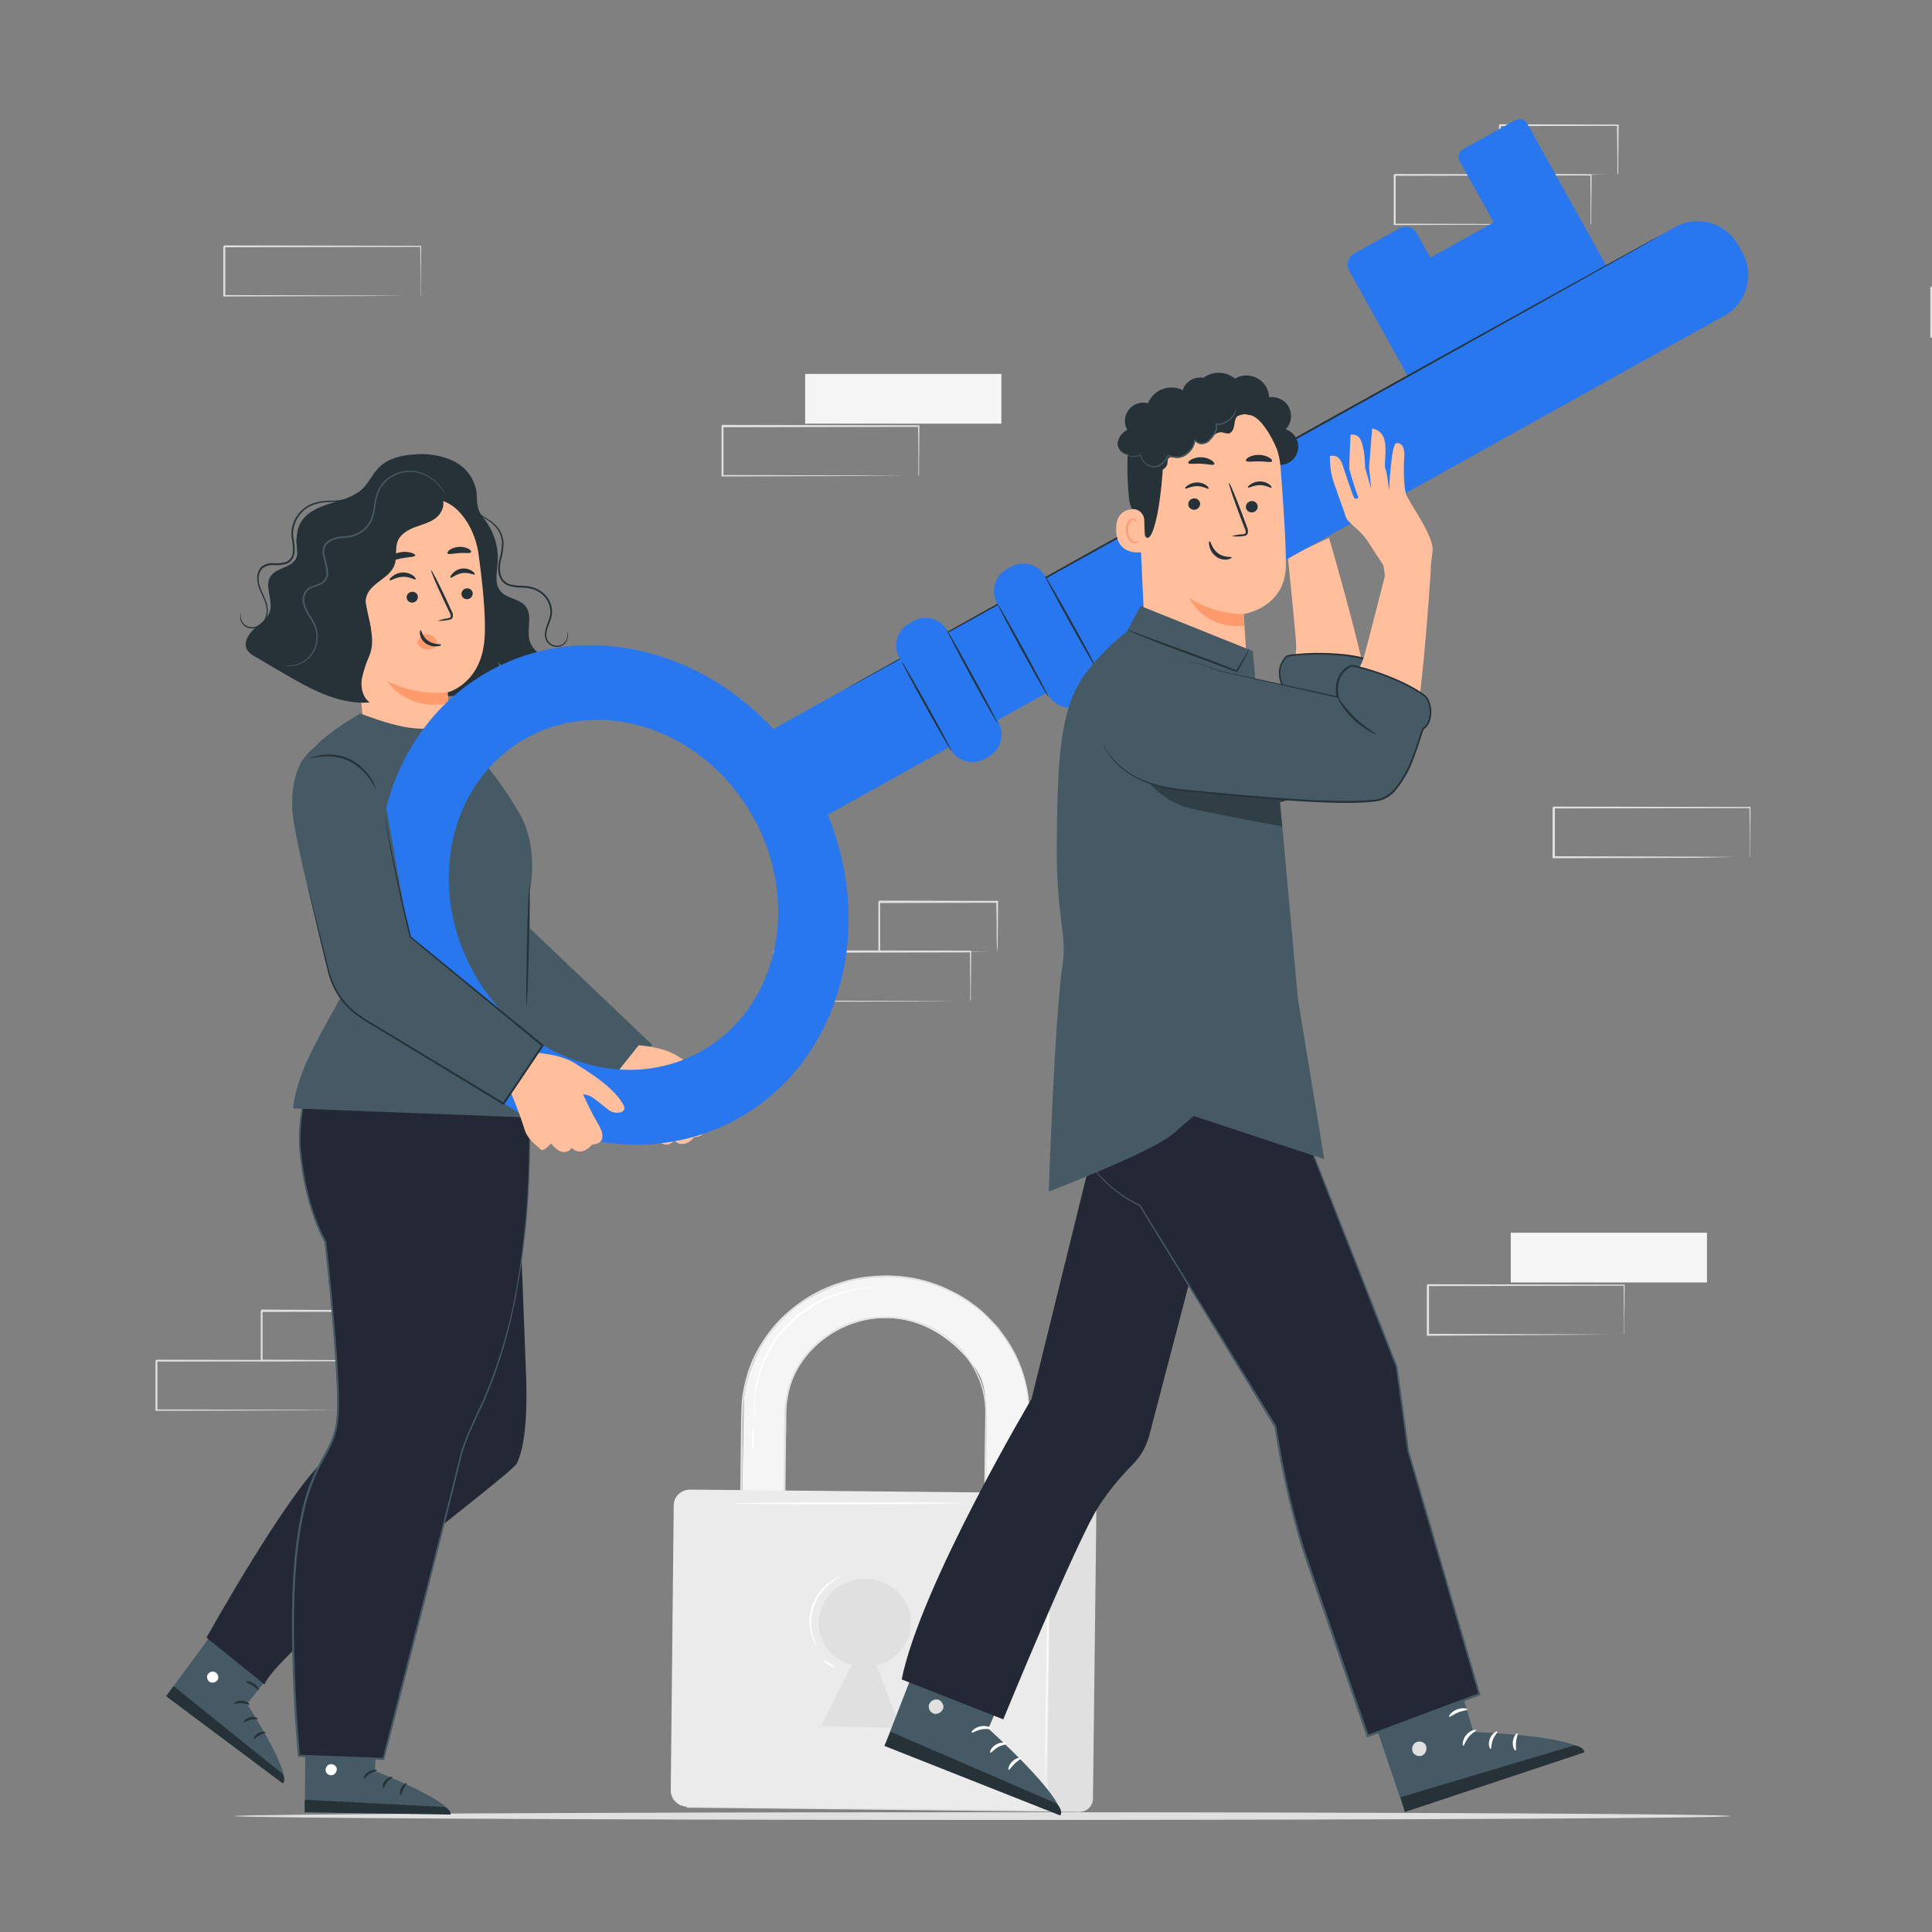 <svg width="500" height="500" viewBox="0 0 500 500" fill="none" xmlns="http://www.w3.org/2000/svg">
<rect x="0" y="0" width="500" height="500" fill="#808080" stroke="none"/>
<g clip-path="url(#clip0_225_503)">
<path d="M452.85 221.86C452.85 221.86 452.85 221.77 452.85 221.62V220.96C452.85 220.36 452.85 219.51 452.85 218.43C452.85 216.21 452.85 213.01 452.767 208.99L452.923 209.14L402.14 209.23C402.255 209.12 401.879 209.48 402.401 208.99V215.51C402.401 217.65 402.401 219.77 402.401 221.84L402.151 221.59L438.341 221.7L449.019 221.77H451.911H452.662C452.753 221.762 452.843 221.762 452.934 221.77H452.704H451.973H449.145L438.414 222L402.046 222.11H401.796V221.87C401.796 219.8 401.796 217.68 401.796 215.54V209L402.057 208.75L452.84 208.84H453.028V209C453.028 213.06 452.965 216.29 452.944 218.53C452.944 219.6 452.944 220.43 452.944 221.03C452.944 221.29 452.944 221.5 452.944 221.66C452.922 221.73 452.89 221.798 452.85 221.86Z" fill="#E0E0E0"/>
<path d="M550.533 87.241C550.524 87.164 550.524 87.087 550.533 87.011C550.533 86.841 550.533 86.621 550.533 86.351C550.533 85.741 550.533 84.901 550.533 83.811C550.533 81.591 550.481 78.401 550.45 74.371L550.606 74.521L499.823 74.621C499.938 74.511 499.563 74.871 500.074 74.371V87.241L499.813 87.001L536.003 87.111L546.692 87.181H549.583H550.335H550.606C550.527 87.19 550.446 87.19 550.366 87.181H549.646H546.807L536.18 87.251L499.813 87.361H499.562V74.391C500.074 73.901 499.698 74.251 499.823 74.141L550.606 74.241H550.763V74.391C550.763 78.461 550.69 81.681 550.669 83.921C550.669 84.991 550.669 85.831 550.669 86.421C550.669 86.681 550.669 86.891 550.669 87.061C550.629 87.125 550.584 87.185 550.533 87.241Z" fill="#E0E0E0"/>
<path d="M265.711 424.62L254.229 429.35L255.001 364.1C255.356 356.29 251.608 352.96 249.573 350.74C231.087 330.6 203.519 345.21 203.279 365.62L202.59 423.93L191.41 423.81L192.517 362.81C192.6 355.94 198.174 344.02 203.801 339.75C234.907 316.14 266.734 340.53 266.431 366.33L265.711 424.62Z" fill="#F5F5F5"/>
<path d="M265.71 424.621V423.452C265.71 422.682 265.71 421.552 265.71 420.072C265.71 417.072 265.773 412.722 265.814 407.072C265.856 401.422 265.929 394.571 266.002 386.581C266.044 382.581 266.086 378.325 266.128 373.811C266.128 369.291 266.556 364.482 265.585 359.542C264.613 354.368 262.425 349.475 259.186 345.232C258.758 344.682 258.351 344.121 257.902 343.581C257.453 343.041 256.942 342.581 256.462 342.031C255.481 340.989 254.435 340.004 253.33 339.081C252.798 338.591 252.171 338.201 251.587 337.751C251.002 337.301 250.428 336.842 249.771 336.482C248.506 335.674 247.188 334.946 245.825 334.301C243.036 332.958 240.084 331.95 237.036 331.301L234.677 330.931L233.497 330.741L232.297 330.672L229.875 330.521C229.061 330.521 228.247 330.572 227.432 330.602C220.684 330.895 214.152 332.972 208.56 336.602C202.675 340.419 198.061 345.779 195.272 352.042C193.87 355.272 192.95 358.675 192.537 362.151C192.224 365.651 192.307 369.261 192.234 372.871C192.067 387.341 191.89 402.322 191.712 417.672C191.712 419.718 191.688 421.758 191.639 423.792L191.378 423.531L202.558 423.651L202.297 423.901C202.429 412.301 202.565 400.968 202.704 389.901C202.766 384.395 202.833 378.965 202.902 373.611C202.902 370.945 202.933 368.295 202.996 365.661C203.056 363.032 203.513 360.425 204.353 357.922C206.066 353.05 209.293 348.796 213.602 345.732C214.112 345.346 214.645 344.988 215.199 344.661L216.869 343.661C218.002 343.087 219.178 342.592 220.387 342.181C221.581 341.765 222.806 341.43 224.05 341.181C224.666 341.051 225.293 341.001 225.908 340.901L226.837 340.781H227.777C230.229 340.651 232.689 340.85 235.084 341.371C237.418 341.908 239.671 342.732 241.785 343.822C247.802 347.021 252.291 352.329 254.311 358.632C254.901 360.586 255.252 362.599 255.355 364.632C255.355 365.132 255.355 365.631 255.407 366.121C255.46 366.611 255.407 367.121 255.407 367.591C255.407 368.591 255.407 369.531 255.407 370.491C255.407 372.401 255.407 374.281 255.334 376.121C255.23 383.481 255.146 390.241 255.063 396.341C254.885 408.531 254.75 418.072 254.656 424.411L254.583 424.341L263.017 424.471H265.105H265.783H263.048L254.572 424.422H254.499V424.352C254.499 418.012 254.645 408.471 254.76 396.281C254.823 390.181 254.896 383.411 254.969 376.051C254.969 374.211 254.969 372.332 255.032 370.422C255.032 369.422 255.032 368.501 255.032 367.521C255.032 367.041 255.032 366.521 255.032 366.061L254.969 364.591C254.814 360.493 253.544 356.505 251.284 353.021C248.929 349.291 245.592 346.219 241.608 344.111C239.529 343.044 237.315 342.238 235.021 341.711C232.656 341.203 230.228 341.015 227.808 341.151H226.89L225.981 341.281C225.366 341.371 224.75 341.421 224.144 341.551C221.692 342.053 219.322 342.87 217.098 343.982L215.46 344.922C214.918 345.225 214.395 345.559 213.894 345.922C209.66 348.938 206.493 353.127 204.823 357.922C204.001 360.38 203.558 362.94 203.508 365.521C203.508 368.148 203.476 370.798 203.414 373.471C203.351 378.805 203.288 384.235 203.226 389.762C203.1 400.762 202.965 412.132 202.829 423.762V424.012H202.568L191.378 423.892H191.117V423.642C191.117 421.642 191.142 419.601 191.19 417.521C191.378 402.181 191.556 387.201 191.733 372.721C191.806 369.101 191.733 365.532 192.036 361.952C192.462 358.43 193.4 354.984 194.823 351.711C196.278 348.584 198.16 345.655 200.418 343.001C202.706 340.416 205.342 338.132 208.257 336.211C213.922 332.531 220.542 330.426 227.38 330.132C228.205 330.132 229.03 330.041 229.854 330.061L232.662 330.221L234.207 330.392L236.545 330.762L237.589 330.982C240.487 331.631 243.292 332.619 245.94 333.922C247.323 334.571 248.658 335.31 249.938 336.132C250.595 336.502 251.159 337.002 251.764 337.422C252.37 337.842 252.986 338.272 253.539 338.762C254.644 339.701 255.69 340.703 256.67 341.762L258.132 343.331C258.581 343.881 258.988 344.452 259.416 345.012C262.684 349.302 264.887 354.251 265.856 359.482C266.827 364.482 266.336 369.321 266.368 373.841C266.399 378.361 266.242 382.661 266.19 386.661C266.075 394.661 265.971 401.542 265.888 407.172C265.804 412.802 265.741 417.171 265.689 420.111C265.689 421.571 265.689 422.701 265.627 423.461C265.564 424.221 265.71 424.621 265.71 424.621Z" fill="#E0E0E0"/>
<path d="M178.64 385.721L279.886 386.821C280.921 386.832 281.909 387.237 282.633 387.946C283.357 388.656 283.757 389.611 283.745 390.603L282.857 465.568C282.847 466.47 282.463 467.331 281.789 467.961C281.116 468.592 280.21 468.94 279.268 468.93L177.709 467.826L178.681 385.721L178.64 385.721Z" fill="#E0E0E0"/>
<path d="M178.641 385.511L267.681 386.364C268.805 386.375 269.878 386.813 270.665 387.582C271.452 388.351 271.888 389.388 271.877 390.465L271.115 463.465C271.101 464.791 270.538 466.057 269.549 466.986C268.56 467.914 267.227 468.428 265.843 468.415L177.931 467.573C176.768 467.562 175.658 467.108 174.844 466.313C174.03 465.517 173.579 464.445 173.591 463.331L174.361 389.531C174.372 388.454 174.829 387.426 175.632 386.672C176.435 385.918 177.517 385.501 178.641 385.511Z" fill="#EBEBEB"/>
<path d="M235.751 420.151C235.77 418.617 235.466 417.095 234.859 415.675C234.251 414.256 233.352 412.967 232.215 411.887C231.078 410.807 229.726 409.957 228.239 409.387C226.752 408.817 225.16 408.54 223.559 408.571C220.479 408.659 217.551 409.87 215.372 411.957C213.193 414.045 211.929 416.85 211.837 419.801C211.789 422.303 212.601 424.75 214.147 426.767C215.694 428.784 217.89 430.257 220.396 430.961L212.411 446.681L233.027 447.271L226.931 431.001C229.432 430.356 231.646 428.948 233.237 426.99C234.829 425.033 235.711 422.632 235.751 420.151Z" fill="#E0E0E0"/>
<path d="M270.542 461.09C270.396 461.09 270.542 446.8 270.803 429.18C271.064 411.56 271.44 397.26 271.586 397.26C271.732 397.26 271.586 411.55 271.325 429.18C271.064 446.81 270.688 461.1 270.542 461.09Z" fill="#FAFAFA"/>
<path d="M248.789 389C248.789 389.14 235.668 389.28 219.478 389.31C203.288 389.34 190.156 389.25 190.156 389.11C190.156 388.97 203.277 388.84 219.478 388.81C235.678 388.78 248.789 388.84 248.789 389Z" fill="white"/>
<path d="M211.378 426.06C211.174 425.848 211.008 425.605 210.888 425.34C210.513 424.644 210.212 423.914 209.99 423.16C209.243 420.649 209.312 417.979 210.189 415.507C211.065 413.034 212.707 410.876 214.896 409.32C215.547 408.849 216.246 408.444 216.984 408.11C217.243 407.972 217.526 407.877 217.819 407.83C217.819 407.91 216.681 408.38 215.115 409.6C213.059 411.173 211.516 413.278 210.67 415.666C209.825 418.053 209.712 420.623 210.345 423.07C210.856 425 211.462 426 211.378 426.06Z" fill="white"/>
<path d="M216.075 431.54C216.002 431.66 215.303 431.37 214.51 430.9C213.716 430.43 213.142 429.95 213.215 429.83C213.288 429.71 213.998 430 214.791 430.47C215.585 430.94 216.075 431.42 216.075 431.54Z" fill="white"/>
<path d="M226.013 333.171C225.347 333.293 224.675 333.376 223.999 333.421C222.175 333.654 220.375 334.026 218.612 334.531C212.757 336.158 207.507 339.349 203.476 343.731C199.444 348.112 196.798 353.502 195.846 359.271C195.532 361.008 195.375 362.768 195.376 364.531C195.376 365.771 195.376 366.471 195.376 366.471C195.32 366.309 195.292 366.141 195.293 365.971C195.293 365.641 195.189 365.161 195.178 364.531C195.104 362.752 195.209 360.97 195.491 359.211C196.362 353.345 199.007 347.851 203.099 343.409C207.191 338.966 212.551 335.769 218.518 334.211C220.304 333.709 222.135 333.374 223.988 333.211C224.635 333.141 225.147 333.151 225.491 333.141C225.666 333.134 225.841 333.144 226.013 333.171Z" fill="white"/>
<path d="M194.823 375.32C194.585 374.337 194.521 373.323 194.635 372.32C194.563 371.31 194.673 370.295 194.958 369.32C195.273 371.313 195.227 373.343 194.823 375.32Z" fill="white"/>
<path d="M259.155 96.769H208.372V109.64H259.155V96.769Z" fill="#F5F5F5"/>
<path d="M237.683 123.201C237.683 123.201 237.683 123.121 237.683 122.971V122.311C237.683 121.701 237.683 120.851 237.683 119.771C237.683 117.551 237.683 114.361 237.6 110.331L237.756 110.481L186.973 110.581C187.088 110.471 186.713 110.821 187.234 110.331V116.851C187.234 118.998 187.234 121.108 187.234 123.181L186.984 122.941L223.174 123.051L233.852 123.121H236.744H237.495C237.586 123.112 237.677 123.112 237.767 123.121H237.537H236.806H233.978L223.351 123.191L186.984 123.301H186.733V123.061C186.733 120.988 186.733 118.878 186.733 116.731V110.211L186.994 109.961L237.777 110.061H237.934V110.211C237.934 114.271 237.871 117.501 237.85 119.741C237.85 120.811 237.85 121.641 237.85 122.241C237.85 122.501 237.85 122.711 237.85 122.871C237.85 123.031 237.694 123.201 237.683 123.201Z" fill="#E0E0E0"/>
<path d="M441.764 319.031H390.981V331.901H441.764V319.031Z" fill="#F5F5F5"/>
<path d="M420.292 345.459C420.285 345.38 420.285 345.299 420.292 345.219V344.559C420.292 343.959 420.292 343.109 420.292 342.029C420.292 339.809 420.24 336.619 420.209 332.589L420.365 332.739L369.582 332.839C369.697 332.729 369.321 333.079 369.833 332.589V345.439L369.582 345.199L405.772 345.309L416.451 345.379H419.342H420.094H420.365H420.125H419.405H416.576L405.95 345.449L369.52 345.699H369.259V332.609L369.52 332.359L420.303 332.459H420.459V332.609C420.459 336.669 420.397 339.899 420.376 342.139C420.376 343.209 420.376 344.039 420.376 344.639C420.376 344.899 420.376 345.109 420.376 345.269C420.352 345.334 420.324 345.398 420.292 345.459Z" fill="#E0E0E0"/>
<path d="M108.831 76.61C108.822 76.533 108.822 76.456 108.831 76.38C108.831 76.21 108.831 75.99 108.831 75.72C108.831 75.11 108.831 74.27 108.831 73.18C108.831 70.96 108.831 67.77 108.747 63.74L108.904 63.89L58.048 64C58.163 63.89 57.787 64.25 58.299 63.75V76.61L58.048 76.37L94.238 76.48L104.917 76.55H107.808H108.56H108.831C108.751 76.559 108.671 76.559 108.591 76.55H107.871H105.031L94.415 76.62L58.048 76.73H57.787V63.76L58.048 63.51L108.831 63.61H108.988V63.76C108.988 67.83 108.925 71.05 108.904 73.29C108.904 74.36 108.904 75.2 108.904 75.79C108.904 76.05 108.904 76.26 108.904 76.43C108.885 76.492 108.86 76.552 108.831 76.61Z" fill="#E0E0E0"/>
<path d="M411.649 58.129C411.649 58.129 411.649 58.039 411.649 57.889V57.229C411.649 56.629 411.649 55.779 411.649 54.699C411.649 52.479 411.649 49.279 411.566 45.259L411.722 45.409L360.939 45.499L361.2 45.259V51.799C361.2 53.953 361.2 56.063 361.2 58.129L360.95 57.889L397.14 57.999L407.818 58.059H410.71H411.472C411.558 58.051 411.646 58.051 411.733 58.059H411.503H410.772H407.943L397.317 58.129L360.95 58.239H360.699V57.999C360.699 55.929 360.699 53.819 360.699 51.669V45.279L360.96 45.029L411.743 45.129H411.9V45.279C411.9 49.339 411.837 52.569 411.816 54.809C411.816 55.879 411.816 56.709 411.816 57.309V57.939C411.77 58.01 411.714 58.074 411.649 58.129Z" fill="#E0E0E0"/>
<path d="M418.581 45.26C418.573 45.177 418.573 45.093 418.581 45.01C418.581 44.83 418.581 44.6 418.581 44.33C418.581 43.7 418.581 42.84 418.581 41.75C418.581 39.49 418.519 36.31 418.477 32.39L418.665 32.56L388.153 32.63L388.404 32.39V39C388.404 41.15 388.404 43.24 388.404 45.24L388.164 45L409.99 45.11L416.347 45.18H418.059H418.675C418.491 45.194 418.306 45.194 418.122 45.18H416.452L410.189 45.24L388.195 45.35H387.944V45.12C387.944 43.12 387.944 41.03 387.944 38.88V32.41C387.882 32.41 388.435 31.94 388.205 32.16L418.717 32.23H418.905V32.41C418.905 36.41 418.821 39.59 418.8 41.88C418.8 42.95 418.8 43.79 418.8 44.42C418.8 45.05 418.581 45.27 418.581 45.26Z" fill="#E0E0E0"/>
<path d="M91.19 365.001C91.186 364.924 91.186 364.847 91.19 364.771C91.19 364.601 91.19 364.381 91.19 364.111C91.19 363.501 91.19 362.661 91.19 361.581C91.19 359.361 91.19 356.161 91.107 352.131L91.263 352.281L40.48 352.381L40.741 352.131V358.661C40.741 360.807 40.741 362.917 40.741 364.991L40.491 364.751L76.681 364.861L87.359 364.931H90.251H91.013H91.274C91.274 364.931 91.201 364.931 91.044 364.931H90.313H87.484L76.858 365.001L40.491 365.111H40.24V365.001C40.24 362.931 40.24 360.821 40.24 358.671V352.141C40.762 351.651 40.386 352.011 40.501 351.901L91.284 351.991H91.441V352.141C91.441 356.211 91.378 359.431 91.357 361.681C91.357 362.751 91.357 363.581 91.357 364.181V364.811C91.201 365.001 91.201 365.001 91.19 365.001Z" fill="#E0E0E0"/>
<path d="M98.121 352.15C98.113 352.07 98.113 351.99 98.121 351.91C98.121 351.72 98.121 351.5 98.121 351.23C98.121 350.59 98.121 349.73 98.121 348.65C98.121 346.39 98.058 343.2 98.017 339.28L98.205 339.46L67.693 339.53C67.463 339.75 68.006 339.23 67.944 339.28V345.9C67.944 348.06 67.944 350.14 67.944 352.14L67.704 351.91L89.53 352.02L95.887 352.09H97.599H98.215C98.031 352.104 97.846 352.104 97.662 352.09H95.992L89.729 352.16L67.735 352.27H67.484V352.03C67.484 350.03 67.484 347.95 67.484 345.79V339.17L67.745 338.92L98.121 339.1H98.309V339.28C98.309 343.28 98.225 346.47 98.205 348.75C98.205 349.82 98.205 350.67 98.205 351.3C98.205 351.93 98.121 352.17 98.121 352.15Z" fill="#E0E0E0"/>
<path d="M251.107 259.19C251.097 259.113 251.097 259.036 251.107 258.96V258.3C251.107 257.69 251.107 256.85 251.107 255.77C251.107 253.54 251.054 250.35 251.023 246.32L251.18 246.47L200.397 246.57C200.512 246.46 200.136 246.82 200.647 246.32V259.17L200.397 258.93L236.587 259.04L247.265 259.11H250.157H250.908H251.18H250.939H250.219H247.38L236.764 259.17L200.397 259.28H200.136V246.18L200.397 245.93L251.18 246.03H251.336V246.18C251.336 250.25 251.274 253.47 251.253 255.72C251.253 256.78 251.253 257.62 251.253 258.21V258.85C251.222 258.969 251.173 259.084 251.107 259.19Z" fill="#E0E0E0"/>
<path d="M257.996 246.32C257.981 246.241 257.981 246.159 257.996 246.08C257.996 245.89 257.996 245.67 257.996 245.39L257.944 242.81C257.944 240.56 257.944 237.37 257.85 233.45L258.038 233.63L227.516 233.7L227.777 233.45V240.07C227.777 242.22 227.777 244.31 227.777 246.31L227.526 246.08L249.353 246.19L255.721 246.25H257.433H258.048C257.861 246.263 257.672 246.263 257.485 246.25H255.825L249.562 246.32L227.568 246.43H227.328V246.19C227.328 244.19 227.328 242.1 227.328 239.95V233.33C227.328 233.38 227.829 232.86 227.589 233.08L258.111 233.15H258.299V233.33C258.299 237.33 258.226 240.52 258.205 242.8C258.205 243.87 258.205 244.72 258.153 245.34C258.101 245.96 258.007 246.33 257.996 246.32Z" fill="#E0E0E0"/>
<path d="M447.808 470C447.808 470.539 361.107 471 254.188 471C147.269 471 60.543 470.423 60.543 470C60.543 469.577 147.226 469 254.188 469C361.149 469 447.808 469.462 447.808 470Z" fill="#E0E0E0"/>
<path d="M61.01 414.52L43.04 438.92L73.3 461.44C75.3 458.44 63.93 440.96 63.93 440.96L76.09 425.8L61.01 414.52Z" fill="#455A64"/>
<path d="M55.59 432.702C55.234 432.572 54.843 432.579 54.492 432.721C54.141 432.864 53.855 433.131 53.69 433.472C53.549 433.824 53.549 434.217 53.688 434.57C53.827 434.924 54.096 435.21 54.44 435.372C54.817 435.504 55.23 435.493 55.599 435.34C55.968 435.187 56.268 434.902 56.44 434.542C56.55 434.158 56.508 433.747 56.321 433.395C56.135 433.042 55.819 432.776 55.44 432.652" fill="white"/>
<path d="M43 438.979L44.91 436.359L73.18 459.119C73.18 459.119 74.08 460.719 73.18 461.549L43 438.979Z" fill="#263238"/>
<path d="M64.59 441.181C64.48 441.331 63.69 440.851 62.59 440.781C61.49 440.711 60.66 441.051 60.59 440.891C60.52 440.731 61.36 440.041 62.66 440.141C63.96 440.241 64.67 441.071 64.59 441.181Z" fill="#263238"/>
<path d="M66.74 444.862C66.66 445.032 65.84 444.802 64.87 445.052C63.9 445.302 63.27 445.862 63.12 445.742C62.97 445.622 63.51 444.742 64.72 444.432C65.93 444.122 66.84 444.722 66.74 444.862Z" fill="#263238"/>
<path d="M65.71 450.001C65.55 449.931 65.9 449.001 66.88 448.511C67.86 448.021 68.79 448.181 68.76 448.351C68.73 448.521 67.98 448.631 67.19 449.081C66.4 449.531 65.87 450.091 65.71 450.001Z" fill="#263238"/>
<path d="M66.93 437.421C66.76 437.511 66.24 436.801 65.361 436.241C64.481 435.681 63.641 435.451 63.651 435.241C63.66 435.031 64.65 434.991 65.71 435.671C66.77 436.351 67.091 437.361 66.93 437.421Z" fill="#263238"/>
<path d="M134.17 312.379C134.71 315.439 135.57 341.469 136.12 355.199C136.67 368.929 135.3 375.679 133.73 378.759C132.16 381.839 72.95 425.469 68.44 435.919L53.44 423.829C53.44 423.829 75.44 384.339 84.82 377.159C94.2 369.979 112.25 363.389 112.25 363.389L107.12 288.199L131.71 286.859L134.17 312.379Z" fill="#242734"/>
<path d="M79.14 438.65L78.88 468.92L116.59 469.44C116.42 465.84 97.01 458.33 97.01 458.33L98.01 438.92L79.14 438.65Z" fill="#455A64"/>
<path d="M85.37 456.581C85.006 456.686 84.694 456.921 84.493 457.242C84.292 457.563 84.216 457.947 84.28 458.321C84.373 458.688 84.602 459.007 84.922 459.211C85.242 459.416 85.627 459.491 86 459.421C86.384 459.306 86.713 459.054 86.923 458.713C87.134 458.372 87.211 457.965 87.14 457.571C87.006 457.197 86.732 456.889 86.375 456.714C86.019 456.538 85.608 456.509 85.23 456.631" fill="white"/>
<path d="M78.87 469.031V465.781L115.12 467.661C115.12 467.661 116.78 468.431 116.57 469.611L78.87 469.031Z" fill="#263238"/>
<path d="M97.59 458.19C97.59 458.38 96.66 458.45 95.75 459.03C94.84 459.61 94.34 460.37 94.17 460.3C94 460.23 94.29 459.16 95.41 458.48C96.53 457.8 97.67 458.02 97.59 458.19Z" fill="#263238"/>
<path d="M101.59 459.922C101.59 460.102 100.82 460.402 100.19 461.172C99.56 461.942 99.36 462.772 99.19 462.752C99.02 462.732 98.9 461.702 99.71 460.752C100.52 459.802 101.59 459.712 101.59 459.922Z" fill="#263238"/>
<path d="M103.74 464.649C103.57 464.649 103.33 463.759 103.81 462.759C104.29 461.759 105.17 461.369 105.24 461.519C105.31 461.669 104.78 462.209 104.39 463.039C104 463.869 103.92 464.629 103.74 464.649Z" fill="#263238"/>
<path d="M97.35 453.741C97.27 453.911 96.43 453.641 95.35 453.741C94.27 453.841 93.49 454.111 93.35 453.951C93.21 453.791 94.04 453.151 95.27 453.101C96.5 453.051 97.44 453.601 97.35 453.741Z" fill="#263238"/>
<path d="M136.89 283.752C136.89 285.522 139.76 330.332 125.11 362.752C125.11 362.752 120.04 372.892 119.11 377.322C118.18 381.752 99.23 455.232 99.23 455.232L77.33 454.432C77.33 454.432 73.83 417.622 77.33 396.312C80.83 375.002 87.33 377.502 87.33 363.742C87.33 349.982 84.06 321.452 84.06 321.452C84.06 321.452 79.28 313.662 77.65 298.552C76.32 286.282 82.1 273.132 82.1 273.132L87.81 263.022L136.12 260.492L136.89 283.752Z" fill="#242734"/>
<path d="M136.89 283.752C136.89 283.752 136.89 283.232 136.89 282.222C136.89 281.212 136.83 279.712 136.79 277.742C136.7 273.792 136.55 267.972 136.37 260.452V260.342H136.25L87.94 262.802H87.84L87.78 262.892C86.01 266.032 84.06 269.462 82.06 273.002C80.573 276.59 79.411 280.305 78.59 284.102C77.683 288.099 77.276 292.194 77.38 296.292C77.684 300.571 78.353 304.816 79.38 308.982C80.37 313.355 81.927 317.581 84.01 321.552V321.452C84.84 328.912 85.61 336.642 86.26 344.602C86.58 348.602 86.86 352.602 87.06 356.712C87.16 358.712 87.24 360.812 87.25 362.882C87.25 363.882 87.25 364.952 87.19 365.982C87.119 367.015 86.992 368.043 86.81 369.062C86.401 371.115 85.675 373.091 84.66 374.922C83.66 376.792 82.66 378.642 81.66 380.592C79.849 384.549 78.529 388.714 77.73 392.992C75.99 401.592 75.64 410.532 75.54 419.542C75.54 431.432 76.1 443.112 77.08 454.402V454.642H77.31L99.21 455.442H99.42L99.47 455.232C105.82 430.622 111.74 407.622 116.96 386.942L118.85 379.292C119.18 378.022 119.39 376.762 119.78 375.562C120.17 374.362 120.61 373.172 121.07 372.012C122.01 369.692 123.07 367.442 124.07 365.252L124.85 363.622C125.127 363.089 125.374 362.542 125.59 361.982C126.04 360.872 126.49 359.782 126.94 358.692C130.05 350.627 132.364 342.277 133.85 333.762C135.992 321.631 137.096 309.34 137.15 297.022C137.21 288.402 136.86 283.722 136.86 283.722C136.86 283.722 136.86 284.012 136.86 284.582C136.86 285.152 136.86 286.022 136.92 287.142C136.98 289.392 137.02 292.712 136.92 297.022C136.828 309.33 135.714 321.608 133.59 333.732C132.07 342.22 129.725 350.539 126.59 358.572L125.25 361.842C125.03 362.402 124.78 362.932 124.51 363.472C124.24 364.012 123.98 364.562 123.72 365.112C122.72 367.302 121.66 369.552 120.72 371.882C120.25 373.052 119.8 374.242 119.41 375.462C119.02 376.682 118.79 377.972 118.47 379.212C117.84 381.732 117.21 384.272 116.56 386.862C111.25 407.522 105.34 430.522 99.01 455.132L99.27 454.942L77.37 454.132L77.63 454.372C76.63 443.102 76.05 431.432 76.09 419.562C76.19 410.562 76.54 401.662 78.27 393.122C79.067 388.883 80.373 384.757 82.16 380.832C83.06 378.902 84.16 377.072 85.16 375.172C86.169 373.292 86.884 371.268 87.28 369.172C87.47 368.13 87.6 367.078 87.67 366.022C87.67 365.022 87.77 363.922 87.73 362.892C87.73 360.812 87.64 358.742 87.54 356.692C87.34 352.592 87.05 348.552 86.72 344.572C86.053 336.572 85.297 328.848 84.45 321.402V321.342C82.366 317.422 80.803 313.247 79.8 308.922C78.779 304.786 78.11 300.571 77.8 296.322C77.692 292.262 78.089 288.204 78.98 284.242C79.786 280.483 80.92 276.802 82.37 273.242L88.07 263.122L87.91 263.222L136.22 260.612L136.09 260.502C136.33 268.012 136.51 273.832 136.63 277.782C136.7 279.782 136.75 281.242 136.79 282.262C136.83 283.282 136.89 283.752 136.89 283.752Z" fill="#455A64"/>
<path d="M121.18 191.992C121.18 191.992 108.18 189.692 109.39 206.422C110.15 216.422 113.09 233.582 114.72 244.532C115.28 248.322 116.52 255.102 121.53 259.082L157.43 283.922L168.76 270.372L136.7 239.842L131.7 209.642L121.18 191.992Z" fill="#455A64"/>
<path d="M122.71 131.691C124.771 133.351 126.401 135.482 127.463 137.905C128.525 140.328 128.987 142.972 128.81 145.611C128.61 148.171 127.9 151.081 129.57 153.031C131.24 154.981 134.44 154.911 136.02 156.891C137.87 159.231 136.32 162.711 137.02 165.621C137.377 166.981 138.206 168.169 139.358 168.973C140.511 169.777 141.912 170.145 143.31 170.011C140.029 172.697 136.071 174.427 131.87 175.011L128.59 170.921C129.81 172.361 129.48 174.651 128.31 176.121C127.039 177.49 125.4 178.462 123.59 178.921C119.282 180.247 114.727 180.56 110.278 179.837C105.829 179.113 101.607 177.373 97.94 174.751" fill="#263238"/>
<path d="M74.68 154.261C75.32 152.261 76.4 150.491 76.83 148.481C77.75 144.151 75.64 139.271 77.74 135.371C79.24 132.601 82.42 131.241 85.44 130.311C88.46 129.381 91.68 128.601 93.93 126.391C95.57 124.771 96.51 122.531 98.15 120.911C100.49 118.591 103.95 117.801 107.23 117.601C110.617 117.274 114.031 117.829 117.14 119.211C118.684 119.916 120.041 120.973 121.1 122.299C122.16 123.624 122.893 125.18 123.24 126.841C123.5 128.461 123.3 130.171 123.82 131.741C124.38 133.461 125.73 134.801 126.57 136.411C127.412 138.14 127.655 140.1 127.262 141.982C126.869 143.864 125.863 145.563 124.4 146.811L101.22 176.751C96.35 178.591 84.55 176.371 80.79 172.751C77.03 169.131 73.07 159.211 74.68 154.261Z" fill="#263238"/>
<path d="M123.79 143.011C122.79 136.211 117.66 128.181 110.91 129.421L90.07 136.421C88.07 136.801 89.49 140.151 89.69 142.221L94.22 189.221C94.22 189.221 91.4 191.221 90.4 190.841C90.343 190.821 90.281 190.819 90.223 190.836C90.165 190.853 90.114 190.887 90.077 190.935C90.039 190.982 90.018 191.04 90.015 191.1C90.012 191.16 90.028 191.22 90.06 191.271C92.59 194.921 104.38 210.791 116.59 205.921C119.31 204.831 116.3 196.261 116.59 193.091L116.23 184.981C115.96 180.841 115.83 179.141 115.83 179.181C115.83 179.221 124.45 177.061 125.38 165.531C125.85 159.821 124.85 150.561 123.79 143.011Z" fill="#FFBF9D"/>
<path d="M122.34 153.472C122.371 153.852 122.252 154.23 122.01 154.525C121.767 154.82 121.419 155.009 121.04 155.052C120.855 155.081 120.666 155.074 120.484 155.029C120.302 154.984 120.131 154.904 119.981 154.792C119.831 154.68 119.705 154.539 119.61 154.378C119.515 154.216 119.454 154.037 119.43 153.852C119.399 153.471 119.517 153.093 119.76 152.798C120.002 152.503 120.35 152.315 120.73 152.272C120.915 152.242 121.103 152.25 121.285 152.294C121.467 152.339 121.638 152.42 121.788 152.531C121.938 152.643 122.064 152.784 122.159 152.946C122.254 153.107 122.315 153.286 122.34 153.472Z" fill="#263238"/>
<path d="M108.14 154.362C108.174 154.742 108.058 155.12 107.817 155.415C107.576 155.71 107.229 155.899 106.85 155.942C106.666 155.97 106.477 155.962 106.296 155.917C106.114 155.871 105.944 155.791 105.794 155.679C105.644 155.567 105.518 155.427 105.423 155.266C105.328 155.105 105.266 154.927 105.24 154.742C105.209 154.362 105.328 153.984 105.57 153.689C105.813 153.394 106.161 153.205 106.54 153.162C106.724 153.133 106.913 153.14 107.094 153.185C107.275 153.23 107.446 153.311 107.595 153.423C107.744 153.535 107.869 153.675 107.963 153.837C108.057 153.998 108.117 154.177 108.14 154.362Z" fill="#263238"/>
<path d="M122.86 148.65C122.7 148.92 121.34 148.06 119.64 148.31C117.94 148.56 116.85 149.72 116.64 149.51C116.43 149.3 116.64 148.95 117.13 148.42C117.745 147.729 118.586 147.28 119.503 147.154C120.419 147.027 121.35 147.231 122.13 147.73C122.69 148.12 122.94 148.53 122.86 148.65Z" fill="#263238"/>
<path d="M107.59 149.92C107.39 150.17 106.06 149.2 104.23 149.28C102.4 149.36 101.1 150.39 100.89 150.16C100.68 149.93 100.98 149.62 101.55 149.16C102.299 148.542 103.231 148.19 104.2 148.16C105.165 148.122 106.116 148.407 106.9 148.97C107.47 149.38 107.68 149.8 107.59 149.92Z" fill="#263238"/>
<path d="M113.32 160.691C114.127 160.361 114.974 160.139 115.84 160.031C116.23 159.961 116.61 159.851 116.65 159.571C116.655 159.153 116.529 158.744 116.29 158.401C115.84 157.461 115.37 156.471 114.87 155.401C112.87 151.171 111.42 147.691 111.59 147.611C111.76 147.531 113.51 150.891 115.49 155.111C115.97 156.161 116.43 157.111 116.86 158.111C117.152 158.575 117.269 159.128 117.19 159.671C117.144 159.817 117.065 159.951 116.959 160.062C116.854 160.173 116.724 160.258 116.58 160.311C116.363 160.385 116.138 160.432 115.91 160.451C115.059 160.633 114.19 160.713 113.32 160.691Z" fill="#263238"/>
<path d="M115.83 179.201C110.474 179.692 105.088 178.689 100.27 176.301C100.27 176.301 104.72 184.001 116.03 182.061L115.83 179.201Z" fill="#FF9A6C"/>
<path d="M108.53 165.27C108.708 164.875 108.983 164.531 109.33 164.27C109.754 164.068 110.235 164.022 110.69 164.14C111.365 164.239 111.99 164.554 112.47 165.04C112.705 165.285 112.871 165.588 112.95 165.919C113.029 166.249 113.019 166.595 112.92 166.92C112.74 167.58 111.76 167.92 111.09 168.06C110.396 168.161 109.688 168.016 109.09 167.65C108.83 167.531 108.602 167.351 108.428 167.124C108.254 166.898 108.138 166.632 108.09 166.35C108.134 165.956 108.286 165.583 108.53 165.27Z" fill="#FF9A6C"/>
<path d="M108.85 163.061C109.1 163.061 109.24 164.731 110.79 165.831C112.34 166.931 114.14 166.601 114.17 166.831C114.2 167.061 113.8 167.191 113.03 167.271C112.031 167.362 111.032 167.096 110.21 166.521C109.418 165.973 108.872 165.137 108.69 164.191C108.59 163.501 108.73 163.061 108.85 163.061Z" fill="#263238"/>
<path d="M107.45 143.771C107.32 144.201 105.74 144.121 103.91 144.491C102.08 144.861 100.63 145.491 100.36 145.101C100.24 144.931 100.46 144.511 101.03 144.051C101.793 143.482 102.677 143.096 103.613 142.922C104.55 142.749 105.513 142.793 106.43 143.051C107.13 143.251 107.5 143.561 107.45 143.771Z" fill="#263238"/>
<path d="M121.89 142.921C121.6 143.301 120.34 143.031 118.89 143.131C117.44 143.231 116.16 143.581 115.84 143.231C115.7 143.061 115.84 142.681 116.39 142.301C117.113 141.825 117.954 141.558 118.82 141.531C119.68 141.469 120.54 141.653 121.3 142.061C121.82 142.361 122.02 142.721 121.89 142.921Z" fill="#263238"/>
<path d="M85.46 138.06C86.46 136.44 88.4 135.61 90.201 134.92C97.974 131.918 106.078 129.853 114.34 128.77C115.34 130.46 114.42 132.77 112.87 134C111.32 135.23 109.32 135.72 107.47 136.41C105.62 137.1 103.71 138.18 102.94 140.01C102.17 141.84 102.82 144.25 102.1 146.23C100.87 149.65 96.1 150.75 94.91 154.16C93.99 156.75 95.49 159.5 95.91 162.22C96.103 163.6 95.998 165.006 95.604 166.342C95.209 167.679 94.534 168.916 93.624 169.972C92.713 171.027 91.588 171.876 90.324 172.462C89.059 173.048 87.684 173.357 86.29 173.37C85.731 163.576 85.167 153.79 84.6 144.01C84.43 141.97 84.35 139.77 85.46 138.06Z" fill="#263238"/>
<path d="M65.74 162.79C67.29 161.4 69.23 160.2 69.84 158.22C70.74 155.33 68.42 151.94 69.92 149.31C71.28 146.91 75.29 147.04 76.56 144.59C77.56 142.67 76.41 140.98 76.78 139.3C77.15 137.62 79.55 136.15 81.25 136.35L94.59 155.72C95.83 162.22 97.08 165.72 95.69 169.48C94.771 171.505 94.077 173.624 93.62 175.8C93.32 178 93.89 180.49 95.68 181.8C87.68 182.43 80.2 178.25 73.28 174.2L65.99 169.92C65.192 169.538 64.504 168.96 63.99 168.24C62.9 166.46 64.2 164.17 65.74 162.79Z" fill="#263238"/>
<path d="M73.11 172.23C73.389 172.32 73.678 172.377 73.97 172.4C74.805 172.48 75.646 172.419 76.46 172.22C77.76 171.909 78.956 171.265 79.93 170.35C81.218 169.112 82.025 167.457 82.21 165.68C82.331 164.65 82.242 163.606 81.95 162.61C81.592 161.549 81.094 160.541 80.47 159.61C79.809 158.666 79.293 157.628 78.94 156.53C78.753 155.969 78.694 155.373 78.769 154.786C78.843 154.199 79.049 153.637 79.37 153.14C80.09 152.14 81.44 151.93 82.7 151.43C83.381 151.186 83.973 150.744 84.4 150.16C84.794 149.537 84.986 148.807 84.95 148.07C84.777 146.658 84.473 145.266 84.04 143.91C83.887 143.253 83.887 142.568 84.04 141.91C84.216 141.247 84.624 140.669 85.19 140.28C86.407 139.579 87.786 139.207 89.19 139.2C90.644 139.152 92.062 138.736 93.31 137.99C94.525 137.25 95.512 136.187 96.16 134.92C96.693 133.704 97.03 132.412 97.16 131.09C97.299 129.867 97.56 128.661 97.94 127.49C98.362 126.426 99.002 125.461 99.82 124.66C101.33 123.228 103.278 122.347 105.35 122.16C107.078 122.013 108.812 122.359 110.35 123.16C111.507 123.752 112.55 124.545 113.43 125.5C114.166 126.335 114.804 127.251 115.33 128.23C115.33 128.23 115.33 128.16 115.26 128.02C115.178 127.822 115.085 127.628 114.98 127.44C114.599 126.714 114.132 126.036 113.59 125.42C112.711 124.426 111.661 123.597 110.49 122.97C108.936 122.116 107.17 121.724 105.4 121.84C103.229 121.999 101.178 122.9 99.59 124.39C98.716 125.235 98.034 126.258 97.59 127.39C97.194 128.583 96.919 129.812 96.77 131.06C96.632 132.338 96.294 133.587 95.77 134.76C95.161 135.941 94.241 136.933 93.11 137.63C91.919 138.329 90.571 138.718 89.19 138.76C87.686 138.757 86.208 139.158 84.91 139.92C84.261 140.362 83.793 141.022 83.59 141.78C83.415 142.52 83.415 143.291 83.59 144.03C84.014 145.36 84.315 146.726 84.49 148.11C84.532 148.753 84.371 149.393 84.03 149.94C83.644 150.448 83.12 150.833 82.52 151.05C81.93 151.3 81.29 151.47 80.67 151.73C80.025 151.974 79.455 152.385 79.02 152.92C78.667 153.473 78.441 154.096 78.358 154.746C78.275 155.397 78.337 156.057 78.54 156.68C78.915 157.813 79.454 158.885 80.14 159.86C80.749 160.745 81.237 161.706 81.59 162.72C81.874 163.666 81.969 164.658 81.87 165.64C81.707 167.351 80.949 168.95 79.73 170.16C78.797 171.064 77.647 171.711 76.39 172.04C75.32 172.32 74.206 172.384 73.11 172.23Z" fill="#455A64"/>
<path d="M62.45 158.461C62.319 158.657 62.231 158.879 62.19 159.111C62.057 159.797 62.178 160.508 62.53 161.111C62.774 161.542 63.117 161.909 63.53 162.181C64.046 162.493 64.638 162.652 65.24 162.641C65.972 162.625 66.685 162.409 67.302 162.016C67.919 161.622 68.417 161.067 68.74 160.411C69.121 159.658 69.316 158.825 69.31 157.981C69.286 157.074 69.096 156.18 68.75 155.341C68.12 153.611 66.96 151.921 66.94 149.901C66.903 149.404 66.965 148.904 67.125 148.431C67.285 147.959 67.538 147.523 67.87 147.151C68.681 146.482 69.723 146.158 70.77 146.251C71.936 146.336 73.107 146.214 74.23 145.891C74.819 145.652 75.316 145.231 75.65 144.691C75.972 144.154 76.174 143.554 76.24 142.931C76.298 141.737 76.201 140.54 75.95 139.371C75.771 138.274 75.836 137.151 76.14 136.081C76.707 134.04 78.035 132.293 79.85 131.201C81.574 130.323 83.487 129.884 85.42 129.921C87.139 129.925 88.847 129.655 90.48 129.121C91.808 128.634 93.026 127.886 94.06 126.921C94.853 126.189 95.527 125.339 96.06 124.401C96.529 123.623 96.852 122.766 97.01 121.871C96.713 122.715 96.341 123.532 95.9 124.311C94.641 126.414 92.7 128.023 90.4 128.871C88.781 129.367 87.094 129.609 85.4 129.591C83.41 129.535 81.438 129.975 79.66 130.871C77.751 131.991 76.342 133.797 75.72 135.921C75.4 137.049 75.329 138.233 75.51 139.391C75.744 140.522 75.842 141.677 75.8 142.831C75.777 143.38 75.603 143.911 75.298 144.368C74.993 144.825 74.568 145.189 74.07 145.421C73.002 145.724 71.888 145.836 70.78 145.751C69.621 145.65 68.467 146.009 67.57 146.751C67.204 147.168 66.927 147.655 66.755 148.183C66.583 148.711 66.52 149.268 66.57 149.821C66.615 150.859 66.863 151.879 67.3 152.821C67.69 153.721 68.12 154.561 68.45 155.401C68.786 156.197 68.976 157.048 69.01 157.911C69.024 158.7 68.853 159.481 68.51 160.191C68.22 160.804 67.767 161.326 67.202 161.7C66.636 162.073 65.978 162.285 65.3 162.311C64.745 162.331 64.194 162.196 63.71 161.921C63.296 161.68 62.952 161.335 62.71 160.921C62.36 160.365 62.215 159.703 62.3 159.051C62.35 158.691 62.48 158.471 62.45 158.461Z" fill="#263238"/>
<path d="M146.68 163.23C146.918 163.906 146.918 164.643 146.68 165.32C146.548 165.708 146.33 166.061 146.043 166.354C145.756 166.647 145.406 166.871 145.02 167.01C144.506 167.161 143.959 167.167 143.442 167.025C142.924 166.884 142.456 166.602 142.09 166.21C141.67 165.748 141.426 165.153 141.4 164.53C141.381 163.85 141.486 163.172 141.71 162.53C142.13 161.18 143 159.71 142.87 157.94C142.807 157.042 142.557 156.168 142.137 155.372C141.717 154.577 141.136 153.878 140.43 153.32C139.691 152.728 138.846 152.283 137.94 152.01C137.015 151.753 136.06 151.615 135.1 151.6C134.17 151.592 133.242 151.495 132.33 151.31C131.479 151.134 130.717 150.663 130.18 149.98C129.705 149.278 129.438 148.456 129.41 147.61C129.366 146.784 129.433 145.957 129.61 145.15C130.049 143.627 130.291 142.054 130.33 140.47C130.25 139.063 129.752 137.712 128.9 136.59C128.18 135.699 127.298 134.952 126.3 134.39C125.571 133.958 124.873 133.477 124.21 132.95C123.667 132.484 123.224 131.912 122.91 131.27C122.91 131.27 122.91 131.27 122.91 131.41C122.95 131.545 123.003 131.676 123.07 131.8C123.32 132.286 123.659 132.72 124.07 133.08C124.718 133.644 125.411 134.155 126.14 134.61C127.094 135.177 127.935 135.916 128.62 136.79C129.413 137.866 129.866 139.154 129.92 140.49C129.861 142.038 129.609 143.573 129.17 145.06C128.977 145.905 128.899 146.773 128.94 147.64C128.977 148.573 129.275 149.477 129.8 150.25C130.396 151.021 131.247 151.556 132.2 151.76C133.138 151.952 134.093 152.056 135.05 152.07C135.976 152.082 136.896 152.209 137.79 152.45C138.639 152.713 139.432 153.13 140.13 153.68C140.787 154.198 141.33 154.846 141.724 155.585C142.118 156.323 142.355 157.135 142.42 157.97C142.56 159.58 141.76 160.97 141.32 162.42C141.089 163.115 140.987 163.847 141.02 164.58C141.064 165.278 141.35 165.94 141.83 166.45C142.241 166.88 142.764 167.186 143.341 167.333C143.917 167.479 144.524 167.461 145.09 167.28C145.504 167.119 145.876 166.866 146.177 166.541C146.479 166.215 146.702 165.825 146.83 165.4C147.011 164.878 147.039 164.316 146.91 163.78C146.867 163.584 146.789 163.398 146.68 163.23Z" fill="#263238"/>
<path d="M137.12 241.562V230.502C138.36 224.292 137.77 216.932 134.88 211.262C132.783 207.607 130.466 204.084 127.94 200.712L116.94 186.422C110.88 190.832 101.39 187.642 93.25 184.682C93.25 184.682 85.25 189.132 81.47 193.312C77.54 197.712 90.98 252.762 90.98 252.762C84.89 264.942 77.03 275.762 75.84 286.862L139.44 289.312L136.74 260.152L137.12 241.562Z" fill="#455A64"/>
<path d="M136.24 260.46C136.177 260.046 136.16 259.627 136.19 259.21C136.19 258.3 136.19 257.21 136.19 255.82C136.24 252.82 136.3 248.95 136.37 244.64C136.44 240.33 136.57 236.32 136.71 233.46C136.78 232.03 136.85 230.87 136.91 230.07C136.917 229.655 136.971 229.243 137.07 228.84C137.111 229.252 137.111 229.668 137.07 230.08C137.07 230.99 137.07 232.08 137.07 233.47C137.02 236.47 136.95 240.34 136.88 244.65C136.81 248.96 136.69 252.97 136.55 255.83C136.48 257.26 136.41 258.42 136.34 259.22C136.356 259.636 136.322 260.052 136.24 260.46Z" fill="#263238"/>
<path d="M165.29 270.52C165.29 270.52 171.49 270.86 175.29 273.26C179.09 275.66 185.29 279.4 187.84 284.03C189.01 286.16 185.68 286.61 184.03 285.38C182.38 284.15 179.87 281.81 178.62 281.53L177.37 281.24C178.511 283.822 179.783 286.346 181.18 288.8C182.47 290.8 183.59 294.12 179.71 294.27C179.71 294.27 177.1 297.67 174.46 295.15C174.46 295.15 172.4 298.24 169.08 293.96C169.08 293.96 167.14 296.41 166.34 295.47C165.54 294.53 162.89 293.05 162.12 289.99C160.965 286.428 159.63 282.926 158.12 279.5L165.29 270.52Z" fill="#FFBF9D"/>
<path d="M304.1 184.581C304.79 184.581 333.18 181.581 333.18 181.581C333.18 181.581 335.59 170.041 335.46 167.041C335.33 164.041 333.31 144.191 333.31 144.191L343.94 139.191C343.94 139.191 358.15 187.111 355.05 191.091C351.95 195.071 346.12 198.641 345.62 198.661C345.12 198.681 318.11 210.661 299.32 204.431C280.53 198.201 304.1 184.581 304.1 184.581Z" fill="#FFBF9D"/>
<path d="M279.22 210.45C283.4 214.6 290.6 218.05 302.62 215.05C326.38 209.11 344.19 204.05 351.27 200.25C358.35 196.45 355.59 179.47 356.19 178.7C357.98 176.38 356.01 171.4 353.46 170.62C346.19 168.42 333.54 169.29 332.9 169.95C329.17 173.87 332.57 178.63 332.57 178.63L301.24 182.74C297.388 182.559 293.528 182.804 289.73 183.47" fill="#455A64"/>
<path d="M289.73 183.472L290.48 183.312C290.98 183.222 291.72 183.092 292.7 182.972C295.535 182.615 298.395 182.494 301.25 182.612L332.57 178.412L332.42 178.762C331.391 177.248 330.885 175.439 330.98 173.612C331.065 172.666 331.374 171.755 331.88 170.952C332.134 170.548 332.422 170.167 332.74 169.812C332.865 169.719 333.003 169.645 333.15 169.592L333.51 169.502C333.75 169.442 333.98 169.422 334.21 169.372C338.09 168.924 342.004 168.844 345.9 169.132C347.945 169.256 349.978 169.537 351.98 169.972C352.48 170.082 352.98 170.232 353.5 170.362C354.033 170.532 354.522 170.819 354.93 171.202C355.725 171.957 356.331 172.889 356.7 173.922C357.097 174.956 357.237 176.071 357.11 177.172C357.018 177.744 356.803 178.29 356.48 178.772C356.39 178.872 356.4 179.142 356.39 179.402V180.202C356.46 182.352 356.56 184.542 356.5 186.742C356.516 189.865 356.005 192.968 354.99 195.922C354.468 197.401 353.573 198.721 352.39 199.752C351.777 200.23 351.105 200.627 350.39 200.932C349.73 201.282 349.03 201.552 348.39 201.872C345.65 203.042 342.9 204.002 340.19 204.872C337.48 205.742 334.82 206.582 332.19 207.352C321.73 210.352 312.19 212.782 304.25 214.772C302.353 215.273 300.43 215.67 298.49 215.962C296.751 216.204 294.995 216.298 293.24 216.242C290.421 216.181 287.64 215.577 285.05 214.462C283.426 213.745 281.911 212.802 280.55 211.662C280.071 211.274 279.623 210.85 279.21 210.392C279.21 210.392 279.67 210.832 280.62 211.582C281.998 212.681 283.519 213.589 285.14 214.282C287.714 215.344 290.466 215.911 293.25 215.952C294.986 215.993 296.722 215.886 298.44 215.632C300.367 215.328 302.276 214.92 304.16 214.412C312.16 212.412 321.62 209.952 332.05 206.892C334.66 206.122 337.32 205.302 340.05 204.402C342.78 203.502 345.49 202.552 348.2 201.402C348.86 201.092 349.55 200.822 350.2 200.472C350.868 200.178 351.496 199.801 352.07 199.352C353.186 198.382 354.031 197.137 354.52 195.742C355.505 192.827 355.995 189.768 355.97 186.692C356.03 184.502 355.97 182.332 355.86 180.172V179.352C355.86 179.212 355.86 179.072 355.86 178.922C355.852 178.842 355.852 178.761 355.86 178.682C355.882 178.62 355.909 178.56 355.94 178.502L355.99 178.422C356.271 178.012 356.456 177.543 356.53 177.052C356.647 176.035 356.513 175.005 356.14 174.052C355.804 173.097 355.249 172.234 354.52 171.532C354.166 171.2 353.742 170.95 353.28 170.802C352.78 170.672 352.28 170.532 351.79 170.412C349.814 169.983 347.808 169.706 345.79 169.582C341.935 169.287 338.061 169.361 334.22 169.802C333.99 169.802 333.76 169.862 333.54 169.922L333.22 169.992C333.15 170.019 333.083 170.052 333.02 170.092C332.719 170.42 332.448 170.775 332.21 171.152C331.734 171.887 331.445 172.729 331.37 173.602C331.283 175.32 331.753 177.021 332.71 178.452L332.91 178.762H332.56L301.22 182.762C298.381 182.618 295.536 182.698 292.71 183.002C291.71 183.102 290.98 183.212 290.48 183.282C289.98 183.352 289.73 183.472 289.73 183.472Z" fill="#263238"/>
<path d="M204.903 216.038L192.142 193.11L433.513 58.765C436.294 57.217 439.575 56.837 442.636 57.709C445.697 58.581 448.286 60.633 449.834 63.414L450.928 65.38C452.476 68.161 452.856 71.443 451.984 74.504C451.112 77.565 449.06 80.154 446.279 81.702L204.908 216.047L204.903 216.038Z" fill="#2977EF"/>
<path d="M407.304 94.783L377.749 41.684C377.606 41.427 377.515 41.144 377.481 40.852C377.447 40.56 377.471 40.264 377.552 39.981C377.633 39.698 377.768 39.434 377.951 39.203C378.134 38.973 378.36 38.781 378.617 38.637L392.178 31.09C392.435 30.946 392.718 30.855 393.01 30.822C393.302 30.788 393.598 30.812 393.881 30.892C394.164 30.973 394.428 31.108 394.659 31.291C394.889 31.474 395.081 31.7 395.225 31.957L424.779 85.056L407.304 94.783Z" fill="#2977EF"/>
<path d="M349.163 70.058L370.703 108.757C371.573 110.32 373.546 110.882 375.109 110.012L386.923 103.437C388.486 102.567 389.048 100.594 388.178 99.03L366.638 60.331C365.768 58.767 363.795 58.205 362.231 59.075L350.418 65.651C348.855 66.521 348.293 68.494 349.163 70.058Z" fill="#2977EF"/>
<path d="M368.18 67.797L381.516 91.756L408.655 76.65L395.32 52.691L368.18 67.797Z" fill="#2977EF"/>
<path d="M429.98 60.782C430.05 60.902 382.68 87.402 324.2 119.962C265.72 152.522 218.2 178.822 218.2 178.692C218.2 178.562 265.49 152.072 323.99 119.502C382.49 86.932 429.91 60.652 429.98 60.782Z" fill="#263238"/>
<path d="M107.15 260.33C124.95 292.33 162.48 305.33 190.98 289.48C219.48 273.63 228.18 234.83 210.38 202.87C192.58 170.91 155.06 157.87 126.55 173.72C98.04 189.57 89.36 228.37 107.15 260.33ZM194.94 211.47C207.41 233.87 201.32 261.04 181.34 272.15C161.36 283.26 135.07 274.15 122.6 251.73C110.13 229.31 116.22 202.16 136.19 191.04C156.16 179.92 182.47 189.07 194.94 211.47Z" fill="#2977EF"/>
<path d="M232.772 170.219L245.942 193.881C247.694 197.027 251.664 198.158 254.81 196.407L255.876 195.814C259.023 194.063 260.154 190.092 258.402 186.946L245.232 163.284C243.481 160.138 239.511 159.007 236.365 160.758L235.299 161.351C232.152 163.103 231.021 167.073 232.772 170.219Z" fill="#2977EF"/>
<path d="M258.065 156.141L271.235 179.803C272.987 182.949 276.957 184.08 280.103 182.329L281.169 181.736C284.316 179.985 285.447 176.014 283.695 172.868L270.525 149.206C268.774 146.06 264.804 144.929 261.657 146.68L260.591 147.273C257.445 149.025 256.314 152.995 258.065 156.141Z" fill="#2977EF"/>
<path d="M244.95 162.921C245.08 162.851 248.13 168.221 251.78 174.921C255.43 181.621 258.28 187.081 258.15 187.151C258.02 187.221 254.97 181.861 251.32 175.151C247.67 168.441 244.82 162.921 244.95 162.921Z" fill="#263238"/>
<path d="M233.34 171.171C233.47 171.101 236.45 176.231 240.01 182.611C243.57 188.991 246.34 194.241 246.22 194.311C246.1 194.381 243.11 189.251 239.59 182.921C236.07 176.591 233.22 171.241 233.34 171.171Z" fill="#263238"/>
<path d="M270.4 148.991C270.53 148.921 273.64 154.261 277.35 160.921C281.06 167.581 283.96 173.051 283.83 173.121C283.7 173.191 280.6 167.841 276.89 161.181C273.18 154.521 270.28 149.061 270.4 148.991Z" fill="#263238"/>
<path d="M258.19 156.36C258.31 156.29 261.36 161.6 264.98 168.22C268.6 174.84 271.45 180.22 271.32 180.33C271.19 180.44 268.16 175.09 264.53 168.47C260.9 161.85 258.06 156.43 258.19 156.36Z" fill="#263238"/>
<path d="M330.72 120.291C331.884 120.429 333.058 120.127 334.012 119.447C334.967 118.766 335.634 117.754 335.884 116.609C336.133 115.463 335.947 114.266 335.363 113.249C334.778 112.233 333.836 111.471 332.72 111.111C333.441 110.373 333.912 109.426 334.065 108.405C334.219 107.384 334.047 106.341 333.575 105.423C333.103 104.505 332.354 103.759 331.434 103.29C330.514 102.822 329.47 102.654 328.45 102.811C328.408 101.796 328.104 100.809 327.567 99.946C327.031 99.083 326.28 98.373 325.389 97.886C324.497 97.399 323.494 97.15 322.478 97.165C321.462 97.18 320.467 97.458 319.59 97.972C318.446 97.036 317.023 96.511 315.546 96.478C314.069 96.446 312.624 96.908 311.44 97.791C310.445 97.602 309.416 97.737 308.504 98.178C307.593 98.62 306.848 99.343 306.38 100.241C305.912 101.139 305.746 102.164 305.906 103.163C306.066 104.163 306.545 105.085 307.27 105.791" fill="#263238"/>
<path d="M310.43 102.451H311.43C316.472 102.455 321.328 104.358 325.03 107.781C328.733 111.204 331.01 115.895 331.41 120.921C332.16 130.611 332.86 141.321 332.78 146.521C332.59 157.321 321.85 158.921 321.85 158.921L322.72 171.861L296.59 171.011L294.42 124.111C293.5 112.921 299.23 103.071 310.43 102.451Z" fill="#FFBF9D"/>
<path d="M321.94 158.92C316.941 158.906 312.051 157.459 307.85 154.75C307.85 154.75 311.31 162.9 322.05 161.96L321.94 158.92Z" fill="#FF9A6C"/>
<path d="M325.5 131.071C325.502 131.472 325.348 131.858 325.069 132.146C324.791 132.434 324.41 132.601 324.01 132.611C323.814 132.625 323.618 132.6 323.433 132.537C323.248 132.474 323.077 132.376 322.93 132.246C322.783 132.117 322.663 131.96 322.577 131.784C322.491 131.608 322.441 131.417 322.43 131.221C322.429 130.821 322.584 130.435 322.862 130.146C323.14 129.857 323.519 129.687 323.92 129.671C324.116 129.658 324.313 129.684 324.499 129.747C324.685 129.81 324.856 129.91 325.003 130.04C325.15 130.171 325.27 130.329 325.355 130.506C325.44 130.683 325.49 130.875 325.5 131.071Z" fill="#263238"/>
<path d="M329.08 126.21C328.89 126.41 327.72 125.55 326.08 125.55C324.44 125.55 323.21 126.37 323.03 126.17C322.85 125.97 323.14 125.72 323.67 125.33C324.387 124.837 325.24 124.579 326.11 124.59C326.97 124.587 327.808 124.86 328.5 125.37C329 125.76 329.17 126.13 329.08 126.21Z" fill="#263238"/>
<path d="M310.59 130.351C310.598 130.758 310.445 131.151 310.164 131.445C309.883 131.739 309.496 131.91 309.09 131.921C308.895 131.935 308.699 131.909 308.513 131.847C308.328 131.784 308.157 131.685 308.01 131.556C307.863 131.426 307.743 131.269 307.657 131.093C307.571 130.918 307.521 130.726 307.51 130.531C307.507 130.129 307.661 129.742 307.94 129.453C308.218 129.163 308.598 128.994 309 128.981C309.194 128.966 309.39 128.99 309.575 129.05C309.76 129.111 309.932 129.208 310.08 129.335C310.227 129.463 310.349 129.618 310.436 129.792C310.524 129.967 310.576 130.156 310.59 130.351Z" fill="#263238"/>
<path d="M312.82 126.472C312.63 126.672 311.46 125.812 309.82 125.812C308.18 125.812 306.95 126.632 306.77 126.432C306.59 126.232 306.88 125.982 307.41 125.592C308.128 125.099 308.98 124.84 309.85 124.852C310.71 124.848 311.548 125.122 312.24 125.632C312.74 126.022 312.91 126.382 312.82 126.472Z" fill="#263238"/>
<path d="M318.78 138.761C319.652 138.487 320.556 138.326 321.47 138.281C321.89 138.281 322.29 138.161 322.37 137.871C322.405 137.436 322.307 137 322.09 136.621L320.85 133.401C319.13 128.811 317.85 125.041 318.07 124.981C318.29 124.921 319.8 128.571 321.52 133.151C321.93 134.281 322.33 135.361 322.71 136.391C322.969 136.904 323.043 137.49 322.92 138.051C322.857 138.199 322.761 138.331 322.64 138.437C322.519 138.543 322.375 138.619 322.22 138.661C321.989 138.73 321.75 138.763 321.51 138.761C320.603 138.875 319.686 138.875 318.78 138.761Z" fill="#263238"/>
<path d="M314.27 120.111C314.05 120.531 312.64 120.111 310.89 120.011C309.14 119.911 307.68 120.241 307.52 119.801C307.45 119.591 307.76 119.221 308.39 118.881C309.203 118.48 310.105 118.294 311.01 118.341C311.908 118.373 312.781 118.642 313.54 119.121C314.11 119.511 314.37 119.921 314.27 120.111Z" fill="#263238"/>
<path d="M329.18 119.4C328.83 119.77 327.46 119.4 325.82 119.4C324.18 119.4 322.82 119.65 322.47 119.25C322.33 119.06 322.55 118.68 323.16 118.33C324.001 117.889 324.942 117.679 325.89 117.72C326.833 117.733 327.755 117.998 328.56 118.49C329.14 118.83 329.33 119.21 329.18 119.4Z" fill="#263238"/>
<path d="M330.39 116.02C330.39 116.02 327.57 109.27 324.32 107.69C320.39 105.77 318.69 110.08 314.94 109.02C311.19 107.96 307.44 106.13 303.6 109.02C299.4 112.18 301.36 114.41 301.08 119.19C299.98 138.55 296.42 144.01 295.45 134.89C295.34 133.89 292.57 133.09 292.17 128.89C291.65 123.42 291.46 116.77 292.7 112.89C293.7 109.62 295.61 107.36 298.96 104.89C304.26 100.97 311.52 100.89 316.45 101.42C321.38 101.95 330.86 107.58 330.39 116.02Z" fill="#263238"/>
<path d="M296.13 134.59C296.119 134.195 296.028 133.807 295.862 133.448C295.697 133.089 295.46 132.768 295.166 132.503C294.873 132.238 294.528 132.036 294.154 131.908C293.78 131.781 293.384 131.73 292.99 131.76C290.99 131.95 288.74 133.08 288.86 137.23C289.07 144.59 296.42 142.86 296.43 142.64C296.44 142.42 296.25 137.67 296.13 134.59Z" fill="#FFBF9D"/>
<path d="M294.74 139.921C294.74 139.921 294.62 140.021 294.4 140.121C294.102 140.258 293.762 140.276 293.45 140.171C292.965 139.884 292.565 139.472 292.292 138.977C292.019 138.483 291.884 137.925 291.9 137.361C291.862 136.733 291.964 136.104 292.2 135.521C292.264 135.29 292.383 135.079 292.546 134.905C292.71 134.73 292.914 134.599 293.14 134.521C293.287 134.476 293.445 134.485 293.586 134.545C293.726 134.606 293.841 134.714 293.91 134.851C294.01 135.051 293.97 135.201 294.01 135.211C294.05 135.221 294.16 135.081 294.09 134.781C294.051 134.599 293.944 134.438 293.79 134.331C293.689 134.257 293.574 134.203 293.452 134.174C293.331 134.145 293.204 134.141 293.08 134.161C292.779 134.229 292.5 134.373 292.271 134.58C292.042 134.786 291.869 135.048 291.77 135.341C291.473 135.985 291.339 136.693 291.38 137.401C291.47 138.881 292.27 140.251 293.38 140.531C293.578 140.583 293.786 140.59 293.987 140.55C294.188 140.51 294.377 140.425 294.54 140.301C294.74 140.101 294.77 139.921 294.74 139.921Z" fill="#FF9A6C"/>
<path d="M296.32 120.331C297.221 121.064 298.29 121.563 299.43 121.781C300.003 121.87 300.589 121.75 301.08 121.441C301.571 121.132 301.933 120.656 302.1 120.101C302.19 119.591 302.1 118.991 302.4 118.601C302.7 118.211 303.55 118.281 304.16 118.351C306.3 118.581 308.81 116.221 309.36 114.141C309.638 114.539 310.058 114.817 310.533 114.918C311.009 115.018 311.505 114.933 311.92 114.681C312.601 114.265 313.203 113.734 313.7 113.111C313.99 112.714 314.372 112.393 314.812 112.175C315.253 111.958 315.739 111.85 316.23 111.861C316.748 112.039 317.285 112.157 317.83 112.211C318.83 112.131 319.27 111.001 319.42 110.041C319.57 109.081 319.69 107.971 320.51 107.451C321.352 107.121 322.283 107.096 323.14 107.381C324.03 107.521 325.14 107.311 325.41 106.441C325.447 106.208 325.437 105.971 325.38 105.742C325.324 105.514 325.222 105.299 325.08 105.111C324.486 104.219 323.607 103.554 322.587 103.223C321.567 102.893 320.465 102.917 319.46 103.291C319.107 102.06 318.394 100.962 317.415 100.138C316.435 99.313 315.232 98.799 313.958 98.661C312.685 98.522 311.4 98.766 310.266 99.361C309.132 99.956 308.2 100.875 307.59 102.001C306.812 101.287 305.872 100.773 304.851 100.501C303.831 100.23 302.759 100.209 301.729 100.441C300.699 100.673 299.74 101.15 298.934 101.833C298.128 102.515 297.499 103.382 297.1 104.361C296.2 104.12 295.249 104.15 294.366 104.447C293.483 104.743 292.706 105.292 292.132 106.027C291.559 106.761 291.214 107.648 291.141 108.577C291.068 109.506 291.269 110.435 291.72 111.251C291.035 111.589 290.447 112.096 290.012 112.724C289.576 113.352 289.307 114.08 289.23 114.841C289.23 116.361 290.68 117.841 292.15 117.481C291.846 118.08 291.782 118.772 291.972 119.417C292.162 120.062 292.591 120.609 293.172 120.947C293.753 121.285 294.442 121.388 295.096 121.234C295.75 121.08 296.321 120.682 296.69 120.121" fill="#263238"/>
<path d="M320 105.451C320 105.451 320 105.451 320 105.591C320 105.731 320 105.811 319.95 105.981C319.847 106.48 319.665 106.96 319.41 107.401C319.004 108.093 318.447 108.685 317.78 109.131C316.899 109.732 315.846 110.031 314.78 109.981L314.9 109.821C315.117 110.481 315.063 111.2 314.75 111.821C314.42 112.479 313.995 113.085 313.49 113.621C313.245 113.934 312.967 114.219 312.66 114.471C312.116 114.829 311.463 114.982 310.817 114.904C310.17 114.825 309.573 114.519 309.13 114.041L309.4 113.961C309.297 114.725 309.035 115.459 308.63 116.116C308.225 116.772 307.687 117.336 307.05 117.771C306.351 118.291 305.502 118.568 304.63 118.561C303.813 118.517 303.009 118.338 302.25 118.031L302.45 117.941C302.065 118.832 301.464 119.612 300.7 120.211C300.352 120.51 299.941 120.726 299.498 120.846C299.056 120.965 298.592 120.984 298.14 120.901C297.367 120.733 296.66 120.342 296.105 119.777C295.551 119.212 295.174 118.498 295.02 117.721L295.19 117.801C294.412 118.204 293.52 118.331 292.66 118.161C292.02 118.039 291.417 117.768 290.9 117.371C290.579 117.119 290.302 116.815 290.08 116.471C289.999 116.352 289.939 116.22 289.9 116.081C290.18 116.541 290.543 116.945 290.97 117.271C291.48 117.64 292.069 117.883 292.69 117.981C293.507 118.136 294.352 118.001 295.08 117.601L295.22 117.521V117.681C295.372 118.404 295.73 119.067 296.253 119.589C296.775 120.111 297.438 120.47 298.16 120.621C298.573 120.693 298.996 120.672 299.399 120.56C299.802 120.447 300.175 120.246 300.49 119.971C301.207 119.402 301.77 118.663 302.13 117.821L302.19 117.691H302.33C303.054 117.982 303.821 118.151 304.6 118.191C305.407 118.198 306.193 117.941 306.84 117.461C307.44 117.05 307.946 116.518 308.329 115.9C308.711 115.282 308.96 114.591 309.06 113.871V113.521L309.29 113.791C309.551 114.078 309.877 114.298 310.241 114.43C310.605 114.563 310.996 114.604 311.38 114.551C311.739 114.503 312.081 114.373 312.38 114.171C312.67 113.938 312.931 113.673 313.16 113.381C313.655 112.871 314.073 112.292 314.4 111.661C314.548 111.38 314.638 111.073 314.665 110.757C314.693 110.441 314.657 110.123 314.56 109.821L314.5 109.641H314.69C315.712 109.705 316.726 109.434 317.58 108.871C318.237 108.449 318.79 107.885 319.2 107.221C319.57 106.683 319.84 106.084 320 105.451Z" fill="#455A64"/>
<path d="M318.76 144.251C318.7 143.981 316.91 144.421 315.25 143.201C313.59 141.981 313.32 140.021 313.07 140.071C312.82 140.121 312.82 140.591 313 141.401C313.247 142.458 313.86 143.393 314.73 144.041C315.562 144.661 316.602 144.933 317.63 144.801C318.4 144.681 318.8 144.371 318.76 144.251Z" fill="#263238"/>
<path d="M374.22 424.041L381.32 448.231C381.32 448.231 408.32 449.131 410.05 453.481L363.59 468.921L350.97 431.671L374.22 424.041Z" fill="#455A64"/>
<path d="M366.3 450.999C365.899 451.284 365.617 451.707 365.509 452.187C365.4 452.666 365.471 453.169 365.71 453.599C365.979 454.011 366.395 454.303 366.873 454.417C367.352 454.53 367.855 454.456 368.28 454.209C368.705 453.906 369.003 453.456 369.115 452.947C369.228 452.437 369.148 451.903 368.89 451.449C368.564 451.049 368.096 450.789 367.583 450.726C367.071 450.663 366.554 450.8 366.14 451.109" fill="#E0E0E0"/>
<path d="M407.43 451.731C407.43 451.731 409.8 451.941 410.05 453.481L363.59 468.921L362.47 465.111L407.39 451.711" fill="#263238"/>
<path d="M381.99 447.741C382.06 447.971 380.99 448.451 380.09 449.551C379.19 450.651 378.94 451.801 378.7 451.781C378.46 451.761 378.37 450.341 379.45 449.031C380.53 447.721 381.97 447.521 381.99 447.741Z" fill="white"/>
<path d="M387.53 448.129C387.66 448.339 386.81 449.049 386.35 450.259C385.89 451.469 386.02 452.569 385.79 452.629C385.56 452.689 384.99 451.459 385.58 449.959C386.17 448.459 387.46 447.919 387.53 448.129Z" fill="white"/>
<path d="M392.24 453.04C392.05 453.16 391.36 452.13 391.53 450.7C391.7 449.27 392.59 448.41 392.75 448.57C392.91 448.73 392.47 449.57 392.35 450.79C392.23 452.01 392.46 452.92 392.24 453.04Z" fill="white"/>
<path d="M379.76 442.409C379.76 442.649 378.59 442.679 377.34 443.189C376.09 443.699 375.22 444.439 375.04 444.289C374.86 444.139 375.55 443.009 377.04 442.419C378.53 441.829 379.82 442.189 379.76 442.409Z" fill="white"/>
<path d="M265.88 424.251L255.77 447.351C255.77 447.351 275.86 465.351 274.41 469.831L228.91 451.831L243.18 415.191L265.88 424.251Z" fill="#455A64"/>
<path d="M242.48 439.821C241.991 439.782 241.504 439.925 241.113 440.222C240.722 440.519 240.454 440.949 240.36 441.431C240.304 441.919 240.437 442.41 240.73 442.804C241.024 443.198 241.456 443.465 241.94 443.551C242.46 443.589 242.975 443.435 243.388 443.118C243.801 442.801 244.083 442.342 244.18 441.831C244.18 440.831 243.27 439.691 242.29 439.831" fill="#E0E0E0"/>
<path d="M273.52 466.812C273.52 466.812 275.2 468.502 274.41 469.812L228.91 451.812L230.5 448.182L273.5 466.782" fill="#263238"/>
<path d="M256.59 447.41C256.5 447.63 255.35 447.29 253.97 447.57C252.59 447.85 251.64 448.57 251.47 448.39C251.3 448.21 252.14 447.07 253.81 446.76C255.48 446.45 256.73 447.22 256.59 447.41Z" fill="white"/>
<path d="M260.59 451.271C260.59 451.501 259.45 451.501 258.32 452.141C257.19 452.781 256.59 453.691 256.32 453.601C256.05 453.511 256.46 452.191 257.87 451.421C259.28 450.651 260.67 451.061 260.59 451.271Z" fill="white"/>
<path d="M261.05 458.05C260.83 458.05 260.96 456.79 262.05 455.8C263.14 454.81 264.33 454.73 264.35 454.95C264.37 455.17 263.47 455.57 262.62 456.4C261.77 457.23 261.28 458.12 261.05 458.05Z" fill="white"/>
<path d="M258.32 441.92C258.15 442.08 257.25 441.38 255.96 440.92C254.67 440.46 253.54 440.52 253.5 440.29C253.46 440.06 254.71 439.63 256.22 440.13C257.73 440.63 258.5 441.76 258.32 441.92Z" fill="white"/>
<path d="M282.91 297.352L266.97 362.012C266.97 362.012 238.22 410.412 233.35 434.632L259.65 444.972C259.65 444.972 278.78 398.322 284.39 389.762C286.914 385.925 289.815 382.351 293.05 379.092C295.153 377.005 296.661 374.395 297.42 371.532L309.49 325.402L282.91 297.352Z" fill="#242734"/>
<path d="M276.12 287.01C276.12 287.01 278.34 304.33 295.01 312.01L330.13 369.21C330.13 369.21 332.88 387.81 338.13 403.48C343.38 419.15 353.99 449.35 353.99 449.35L382.88 438.55L364.47 375.61L361.47 353.78L332.81 280.78L308.19 266.02L276.12 287.01Z" fill="#242734"/>
<path d="M276.12 287.011L276.65 286.651L278.24 285.591L284.48 281.471L308.14 265.921L308.22 265.871L308.3 265.921L332.94 280.651V280.711L361.66 353.641V353.691C362.61 360.591 363.66 367.981 364.66 375.521C369.66 392.521 374.96 410.711 380.44 429.451C381.327 432.471 382.207 435.471 383.08 438.451L383.15 438.681L382.92 438.761L354.03 449.561L353.78 449.651L353.7 449.401C348.7 434.891 343.86 420.921 339.29 407.671C338.14 404.361 337.01 401.081 336.07 397.801C335.13 394.521 334.28 391.261 333.51 388.041C331.99 381.601 330.77 375.311 329.81 369.211V369.291L294.89 312.071L294.95 312.121C290.727 310.146 286.976 307.289 283.95 303.741C281.733 301.137 279.913 298.218 278.55 295.081C277.707 293.144 277.038 291.136 276.55 289.081C276.38 288.401 276.28 287.871 276.22 287.511C276.16 287.151 276.15 286.971 276.15 286.971C276.15 286.971 276.15 287.151 276.26 287.501C276.37 287.851 276.43 288.381 276.62 289.071C277.136 291.1 277.825 293.08 278.68 294.991C280.06 298.096 281.886 300.984 284.1 303.561C287.137 307.072 290.887 309.894 295.1 311.841L330.29 369.001V369.051C331.29 375.131 332.49 381.411 334.01 387.841C334.78 391.051 335.62 394.301 336.57 397.571C337.52 400.841 338.64 404.101 339.79 407.411C344.38 420.661 349.21 434.631 354.23 449.131L353.9 448.981L382.79 438.181L382.63 438.491C381.763 435.511 380.883 432.511 379.99 429.491L364.23 375.551C363.23 368.011 362.17 360.621 361.23 353.721V353.781L332.62 280.781L332.7 280.871L308.1 266.081H308.25L284.59 281.561L278.29 285.621L276.67 286.671L276.12 287.011Z" fill="#455A64"/>
<path d="M291.59 163.44C291.59 163.44 283.17 169.92 279.08 177.16C274.18 185.83 273.65 198.68 273.5 218.64C273.35 237.1 276.11 242.23 275.05 249.19C272.96 262.78 271.41 308.39 271.41 308.39C271.41 308.39 298.41 298.02 303.65 293.39L308.92 288.81L342.71 299.98L335.89 258.46L331.21 206.71L325.21 179.26L324.21 168.49L295.19 156.83L291.59 163.44Z" fill="#455A64"/>
<path d="M323.12 167.922C323.47 167.992 322.29 170.362 320.21 173.842L320.12 173.982L319.96 173.922C317.03 172.782 313.15 171.352 308.91 169.802C304.13 168.062 299.81 166.442 296.72 165.182C295.17 164.552 293.93 164.022 293.08 163.632C292.629 163.458 292.194 163.243 291.78 162.992C292.255 163.098 292.717 163.252 293.16 163.452L296.85 164.842L309.09 169.312C313.33 170.862 317.2 172.312 320.09 173.552L319.85 173.632C322.03 170.222 323.32 167.972 323.12 167.922Z" fill="#263238"/>
<path d="M358.04 146.36C358.04 146.36 355.9 143.03 353.88 139.96C351.86 136.89 348.8 135.38 348.31 133.78C347.82 132.18 345.13 125.05 344.7 123.28C344.326 121.566 344.152 119.815 344.18 118.06C344.18 118.06 346.39 117.12 347.45 120.28C348.09 122.18 350.13 128.63 350.57 128.95C351.01 129.27 351.57 128.8 351.57 128.8C350.661 126.385 349.877 123.925 349.22 121.43C349.12 120.26 349.53 112.5 349.53 112.5C350.078 112.39 350.648 112.479 351.136 112.753C351.624 113.026 351.998 113.465 352.19 113.99C353.24 115.99 353.28 120.99 353.28 120.99L354.87 126.57L354.31 121.05L355.11 110.9C355.887 111.011 356.611 111.359 357.183 111.895C357.756 112.432 358.149 113.132 358.31 113.9C358.98 116.64 358.09 120.46 358.54 121.27C358.99 122.08 359.48 126.98 359.48 126.98C359.48 126.98 360.03 115.08 361.3 114.74C362.57 114.4 363.61 115.66 363.43 118.06C363.25 120.46 363.2 125.54 363.86 127.78C364.52 130.02 371.29 138.78 370.74 142.62C370.403 144.941 370.192 147.277 370.11 149.62H358.51L358.04 146.36Z" fill="#FFBF9D"/>
<path d="M317.35 176.331C318 176.581 345.71 183.441 345.71 183.441C345.71 183.441 351.9 173.441 352.81 170.541C353.72 167.641 358.59 148.321 358.59 148.321L370.3 147.221C370.3 147.221 367.3 197.111 363.06 199.801C358.82 202.491 352.06 203.851 351.62 203.701C351.18 203.551 321.67 205.601 306.12 193.351C290.57 181.101 317.35 176.331 317.35 176.331Z" fill="#FFBF9D"/>
<g opacity="0.3">
<path d="M297.49 202.74C300.464 206.107 304.432 208.439 308.82 209.4C316.17 211.02 331.82 213.89 331.82 213.89L331.06 206.21L297.06 202.57" fill="black"/>
</g>
<path d="M285.15 192.18C287.67 197.5 293.27 203.18 305.58 204.47C329.95 206.99 348.4 208.33 356.37 207.13C364.34 205.93 367.51 189.06 368.37 188.54C370.85 186.98 370.69 181.62 368.55 180.02C362.47 175.47 350.28 172.02 349.46 172.39C344.61 174.8 346.19 180.44 346.19 180.44L315.29 173.62C311.731 172.14 308.018 171.06 304.22 170.4" fill="#455A64"/>
<path d="M304.22 170.401C304.22 170.401 304.48 170.401 304.98 170.501C305.48 170.601 306.23 170.721 307.19 170.931C309.977 171.563 312.706 172.426 315.35 173.511L346.23 180.231L345.97 180.511C345.512 178.738 345.653 176.865 346.37 175.181C346.765 174.318 347.362 173.564 348.11 172.981C348.489 172.685 348.894 172.424 349.32 172.201C349.466 172.157 349.617 172.134 349.77 172.131H350.14C350.39 172.131 350.61 172.211 350.85 172.251C354.65 173.149 358.356 174.405 361.92 176.001C363.798 176.819 365.613 177.775 367.35 178.861C367.78 179.141 368.21 179.451 368.64 179.751C369.084 180.089 369.447 180.523 369.7 181.021C370.187 182.003 370.441 183.084 370.44 184.181C370.465 185.29 370.218 186.389 369.72 187.381C369.443 187.892 369.053 188.334 368.58 188.671C368.46 188.731 368.38 188.991 368.28 189.231L368.02 189.981C367.36 191.981 366.7 194.121 365.9 196.181C364.852 199.135 363.317 201.893 361.36 204.341C360.65 205.271 359.745 206.034 358.708 206.577C357.672 207.119 356.529 207.428 355.36 207.481C354.61 207.591 353.86 207.611 353.12 207.671C350.12 207.851 347.24 207.811 344.39 207.731C341.54 207.651 338.75 207.501 336.04 207.331C325.17 206.631 315.42 205.641 307.24 204.791C305.286 204.62 303.343 204.339 301.42 203.951C299.713 203.586 298.041 203.077 296.42 202.431C293.793 201.41 291.387 199.896 289.33 197.971C288.046 196.742 286.942 195.338 286.05 193.801C285.73 193.273 285.453 192.721 285.22 192.151C285.22 192.151 285.5 192.721 286.14 193.751C287.064 195.249 288.184 196.618 289.47 197.821C291.525 199.705 293.921 201.178 296.53 202.161C298.153 202.787 299.826 203.279 301.53 203.631C303.447 203.998 305.384 204.262 307.33 204.421C315.51 205.231 325.26 206.181 336.11 206.861C338.83 207.021 341.61 207.161 344.45 207.231C347.29 207.301 350.2 207.341 353.14 207.171C353.87 207.101 354.62 207.081 355.35 206.971C356.078 206.932 356.798 206.794 357.49 206.561C358.871 206.028 360.091 205.146 361.03 204.001C362.945 201.6 364.446 198.896 365.47 196.001C366.27 194.001 366.92 191.891 367.58 189.831L367.86 189.051C367.86 188.931 367.96 188.801 368.02 188.661C368.056 188.583 368.1 188.51 368.15 188.441C368.188 188.392 368.232 188.349 368.28 188.311L368.35 188.251C368.765 187.963 369.107 187.583 369.35 187.141C369.817 186.212 370.044 185.18 370.01 184.141C370.012 183.129 369.783 182.13 369.34 181.221C369.121 180.791 368.811 180.416 368.43 180.121C368 179.831 367.59 179.521 367.16 179.251C365.448 178.173 363.656 177.227 361.8 176.421C358.276 174.832 354.609 173.58 350.85 172.681C350.62 172.681 350.39 172.581 350.17 172.561H349.84H349.62C349.226 172.771 348.851 173.015 348.5 173.291C347.803 173.816 347.244 174.502 346.87 175.291C346.207 176.872 346.07 178.625 346.48 180.291L346.57 180.641L346.22 180.561L315.39 173.661C312.77 172.559 310.069 171.663 307.31 170.981C306.31 170.751 305.62 170.591 305.12 170.491C304.62 170.391 304.22 170.401 304.22 170.401Z" fill="#263238"/>
<path d="M356.37 190.09C355.66 189.914 354.984 189.62 354.37 189.22C352.837 188.365 351.425 187.309 350.17 186.08C348.91 184.856 347.808 183.479 346.89 181.98C346.473 181.366 346.153 180.692 345.94 179.98C347.311 182 348.846 183.904 350.53 185.67C352.341 187.315 354.296 188.795 356.37 190.09Z" fill="#263238"/>
<path d="M138.81 272.451C138.81 272.451 145.01 272.781 148.81 275.191C152.61 277.601 158.81 281.321 161.36 285.961C162.53 288.091 159.2 288.541 157.56 287.301C155.92 286.061 153.39 283.741 152.14 283.451L150.89 283.171C152.029 285.752 153.301 288.271 154.7 290.721C155.99 292.721 157.11 296.041 153.24 296.201C153.24 296.201 150.62 299.601 147.98 297.081C147.98 297.081 145.92 300.161 142.6 295.891C142.6 295.891 140.67 298.331 139.86 297.401C139.05 296.471 136.41 294.981 135.64 291.921C134.491 288.357 133.156 284.855 131.64 281.431L138.81 272.451Z" fill="#FFBF9D"/>
<path d="M86.05 190.922C82.871 191.945 80.129 194.005 78.26 196.772C75.88 200.432 75.15 206.772 75.83 211.492C77.27 221.442 81.83 238.232 84.4 249.012C85.28 252.732 87.09 259.392 92.4 262.922L130.29 285.642L140.42 270.642L105.88 242.492L99.05 203.912L86.05 190.922Z" fill="#455A64"/>
<path d="M79.5 228.842C79.552 228.968 79.592 229.098 79.62 229.232L79.94 230.402C80.21 231.462 80.59 232.982 81.09 234.932C82.09 238.932 83.51 244.612 85.28 251.682C86.308 255.533 88.484 258.979 91.52 261.562C93.254 262.95 95.108 264.181 97.06 265.242L103.15 268.922L130.44 285.402L130.09 285.482L133.74 280.072L140.22 270.442L140.27 270.792L106.04 242.602H105.98V242.532C103.72 233.022 102.08 225.232 101.04 219.812C100.53 217.102 100.17 214.992 99.94 213.552C99.84 212.852 99.76 212.302 99.7 211.912C99.64 211.522 99.63 211.352 99.63 211.352C99.684 211.532 99.728 211.716 99.76 211.902C99.83 212.292 99.93 212.832 100.05 213.532C100.32 214.962 100.71 217.072 101.27 219.772C102.36 225.172 104.06 232.942 106.37 242.442L106.3 242.332L140.59 270.392L140.77 270.542L140.64 270.732L134.16 280.362L130.51 285.772L130.38 285.972L130.16 285.852L102.91 269.322L96.83 265.632C94.865 264.56 92.998 263.319 91.25 261.922C88.162 259.277 85.959 255.748 84.94 251.812C83.23 244.722 81.86 238.992 80.94 235.022C80.49 233.022 80.13 231.532 79.88 230.472L79.59 229.242C79.551 229.111 79.521 228.977 79.5 228.842Z" fill="#263238"/>
<path d="M80.12 196.251C80.355 196.097 80.616 195.985 80.89 195.921C81.616 195.697 82.358 195.53 83.11 195.421C85.618 195.034 88.185 195.382 90.5 196.421C92.738 197.588 94.638 199.309 96.02 201.421C96.439 202.059 96.775 202.748 97.02 203.471C97.127 203.728 97.188 204.003 97.2 204.281C96.768 203.363 96.27 202.477 95.71 201.631C94.287 199.66 92.424 198.048 90.27 196.921C88.036 195.931 85.579 195.551 83.15 195.821C81.28 195.971 80.15 196.341 80.12 196.251Z" fill="#263238"/>
</g>
<defs>
<clipPath id="clip0_225_503">
<rect width="500" height="500" fill="white"/>
</clipPath>
</defs>
</svg>
